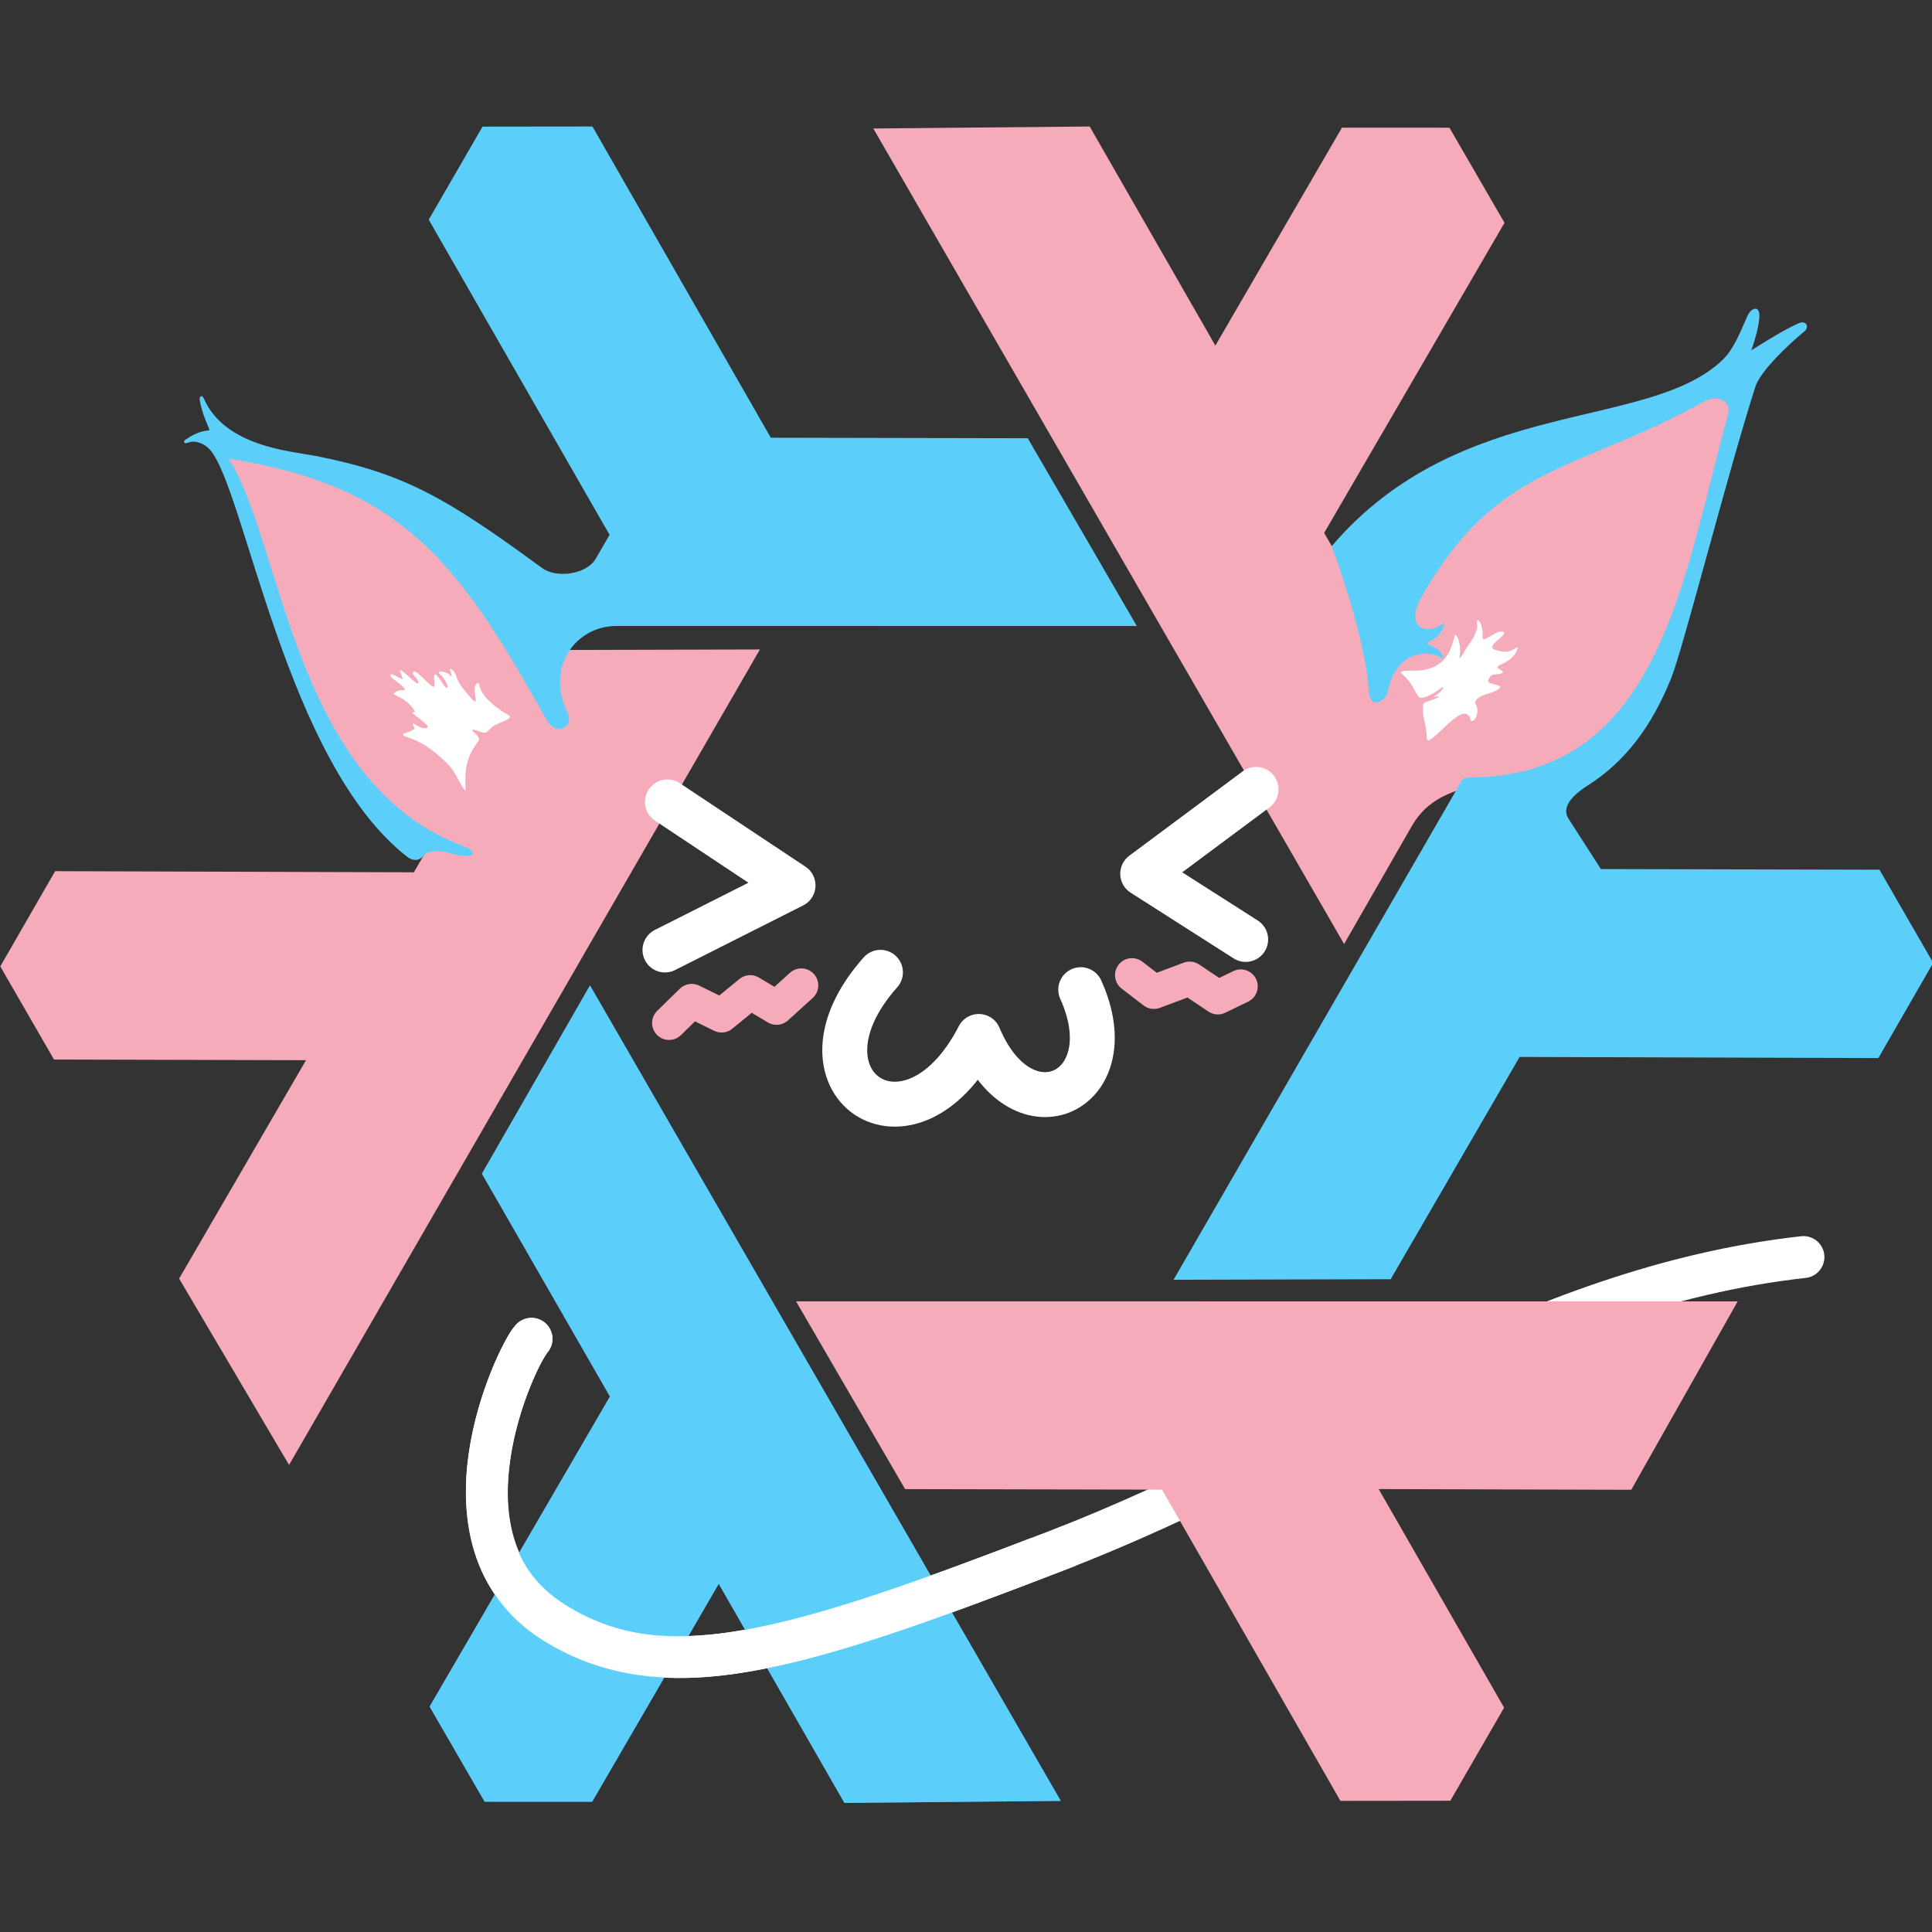 <?xml version="1.0" encoding="UTF-8" standalone="no"?>
<!-- Created with Inkscape (http://www.inkscape.org/) -->

<svg
   width="512mm"
   height="512mm"
   viewBox="0 0 512 512"
   version="1.1"
   id="svg5"
   inkscape:version="1.3.2 (091e20ef0f, 2023-11-25)"
   sodipodi:docname="logo.svg"
   inkscape:export-filename="logo.png"
   inkscape:export-xdpi="96"
   inkscape:export-ydpi="96"
   xmlns:inkscape="http://www.inkscape.org/namespaces/inkscape"
   xmlns:sodipodi="http://sodipodi.sourceforge.net/DTD/sodipodi-0.dtd"
   xmlns="http://www.w3.org/2000/svg"
   xmlns:svg="http://www.w3.org/2000/svg">
  <rect x="0" y="0" width="512" height="512" fill="#333333" stroke="none"/>
  <sodipodi:namedview
     id="namedview7"
     pagecolor="#505050"
     bordercolor="#ffffff"
     borderopacity="1"
     inkscape:pageshadow="0"
     inkscape:pageopacity="0"
     inkscape:pagecheckerboard="1"
     inkscape:document-units="mm"
     showgrid="false"
     inkscape:zoom="0.20039919"
     inkscape:cx="938.12754"
     inkscape:cy="898.20722"
     inkscape:window-width="1920"
     inkscape:window-height="1018"
     inkscape:window-x="0"
     inkscape:window-y="0"
     inkscape:window-maximized="1"
     inkscape:current-layer="layer4"
     showguides="true"
     inkscape:guide-bbox="true"
     inkscape:snap-bbox="true"
     inkscape:bbox-paths="true"
     inkscape:bbox-nodes="true"
     inkscape:snap-bbox-edge-midpoints="true"
     inkscape:snap-bbox-midpoints="true"
     inkscape:object-paths="true"
     inkscape:snap-intersection-paths="true"
     inkscape:snap-smooth-nodes="true"
     inkscape:snap-midpoints="true"
     inkscape:snap-object-midpoints="true"
     inkscape:snap-center="true"
     inkscape:snap-text-baseline="true"
     inkscape:snap-page="true"
     inkscape:snap-global="false"
     inkscape:showpageshadow="2"
     inkscape:deskcolor="#d1d1d1" />
  <defs
     id="defs2" />
  <g
     inkscape:groupmode="layer"
     id="layer10"
     inkscape:label="tail bottom"
     style="display:inline">
    <path
       style="display:inline;opacity:1;fill:none;fill-opacity:1;stroke:#ffffff;stroke-width:11.113;stroke-linecap:round;stroke-linejoin:round;stroke-miterlimit:4;stroke-dasharray:none;stroke-opacity:1"
       d="m 140.851,354.805 c -4.3,4.85 -27.287,53.858 5.531,74.876 29.571,18.939 64.799,7.799 133.862,-18.824 68.933,-26.573 124.642,-69.57 197.684,-77.72"
       id="path1902"
       sodipodi:nodetypes="cssc" />
  </g>
  <g
     inkscape:groupmode="layer"
     id="layer8"
     inkscape:label="ears"
     style="display:inline">
    <g
       inkscape:label="print-logo"
       id="layer1-3-5"
       style="display:inline"
       transform="matrix(1.021,0,0,1.021,-159.547,986.307)">
      <path
         style="color:#000000;clip-rule:nonzero;display:inline;overflow:visible;visibility:visible;opacity:1;isolation:auto;mix-blend-mode:normal;color-interpolation:sRGB;color-interpolation-filters:linearRGB;solid-color:#000000;solid-opacity:1;fill:#5277c3;fill-opacity:1;fill-rule:evenodd;stroke:none;stroke-width:3;stroke-linecap:butt;stroke-linejoin:round;stroke-miterlimit:4;stroke-dasharray:none;stroke-dashoffset:0;stroke-opacity:1;color-rendering:auto;image-rendering:auto;shape-rendering:auto;text-rendering:auto;enable-background:accumulate"
         d="m 309.404,-710.252 122.197,211.675 -56.157,0.527 -32.624,-56.869 -32.856,56.565 -27.902,-0.011 -14.291,-24.69 46.81,-80.49 -33.229,-57.826 z"
         id="path4861-0"
         inkscape:connector-curvature="0"
         sodipodi:nodetypes="cccccccccc" />
      <path
         style="color:#000000;clip-rule:nonzero;display:inline;overflow:visible;visibility:visible;opacity:1;isolation:auto;mix-blend-mode:normal;color-interpolation:sRGB;color-interpolation-filters:linearRGB;solid-color:#000000;solid-opacity:1;fill:#f5abb9;fill-opacity:1;fill-rule:evenodd;stroke:none;stroke-width:3;stroke-linecap:butt;stroke-linejoin:round;stroke-miterlimit:4;stroke-dasharray:none;stroke-dashoffset:0;stroke-opacity:1;color-rendering:auto;image-rendering:auto;shape-rendering:auto;text-rendering:auto;enable-background:accumulate"
         d="m 353.509,-797.443 -122.218,211.663 -28.535,-48.37 32.938,-56.688 -65.415,-0.172 -13.941,-24.17 14.236,-24.721 93.112,0.294 3.869,-6.67 c -33.008,-24.807 -36.253,-52.932 -54.199,-103.905 35.265,7.883 58.827,14.264 83.794,52.885 z"
         id="use4863-3"
         inkscape:connector-curvature="0"
         sodipodi:nodetypes="cccccccccccc" />
      <path
         style="color:#000000;clip-rule:nonzero;display:inline;overflow:visible;visibility:visible;opacity:1;isolation:auto;mix-blend-mode:normal;color-interpolation:sRGB;color-interpolation-filters:linearRGB;solid-color:#000000;solid-opacity:1;fill:#f5abb9;fill-opacity:1;fill-rule:evenodd;stroke:none;stroke-width:3;stroke-linecap:butt;stroke-linejoin:round;stroke-miterlimit:4;stroke-dasharray:none;stroke-dashoffset:0;stroke-opacity:1;color-rendering:auto;image-rendering:auto;shape-rendering:auto;text-rendering:auto;enable-background:accumulate"
         d="m 362.885,-628.243 244.414,0.012 -27.622,48.897 -65.562,-0.182 32.559,56.737 -13.961,24.159 -28.527,0.032 -46.301,-80.784 -66.693,-0.135 z"
         id="use4865-6"
         inkscape:connector-curvature="0"
         sodipodi:nodetypes="cccccccccc" />
      <path
         style="color:#000000;clip-rule:nonzero;display:inline;overflow:visible;visibility:visible;opacity:1;isolation:auto;mix-blend-mode:normal;color-interpolation:sRGB;color-interpolation-filters:linearRGB;solid-color:#000000;solid-opacity:1;fill:#f5abb9;fill-opacity:1;fill-rule:evenodd;stroke:none;stroke-width:3;stroke-linecap:butt;stroke-linejoin:round;stroke-miterlimit:4;stroke-dasharray:none;stroke-dashoffset:0;stroke-opacity:1;color-rendering:auto;image-rendering:auto;shape-rendering:auto;text-rendering:auto;enable-background:accumulate"
         d="m 505.143,-720.989 -122.197,-211.675 56.157,-0.527 32.624,56.869 32.856,-56.565 27.902,0.011 14.291,24.69 -46.81,80.49 1.966,3.422 c 36.59,-18.063 90.741,-39.361 105.412,-42.12 -1.51,6.878 -4.758,24.269 -9.724,43.052 -8.61,32.564 -26.617,72.438 -63.488,62.622 -5.621,2.063 -8.976,4.857 -11.503,9.261 z"
         id="use4867-1"
         inkscape:connector-curvature="0"
         sodipodi:nodetypes="ccccccccccscsc"
         inkscape:label="use4867-1" />
      <path
         sodipodi:nodetypes="cccccccccc"
         inkscape:connector-curvature="0"
         id="path4873-0"
         d="m 309.404,-710.252 122.197,211.675 -56.157,0.527 -32.624,-56.869 -32.856,56.565 -27.902,-0.011 -14.291,-24.69 46.81,-80.49 -33.229,-57.826 z"
         style="color:#000000;clip-rule:nonzero;display:inline;overflow:visible;visibility:visible;opacity:1;isolation:auto;mix-blend-mode:normal;color-interpolation:sRGB;color-interpolation-filters:linearRGB;solid-color:#000000;solid-opacity:1;fill:#5bcffa;fill-opacity:1;fill-rule:evenodd;stroke:none;stroke-width:3;stroke-linecap:butt;stroke-linejoin:round;stroke-miterlimit:4;stroke-dasharray:none;stroke-dashoffset:0;stroke-opacity:1;color-rendering:auto;image-rendering:auto;shape-rendering:auto;text-rendering:auto;enable-background:accumulate" />
      <path
         sodipodi:nodetypes="ccccccccssccssssssssssssssc"
         inkscape:connector-curvature="0"
         id="use4875-6"
         d="m 314.491,-827.192 -14.385,-25.068 -32.559,-56.737 13.961,-24.159 28.527,-0.032 46.301,80.784 66.693,0.135 28.306,48.735 -135.059,-0.007 c -10.591,-5.5e-4 -18.451,10.67 -12.744,22.409 1.912,3.933 -2.768,5.951 -5.132,2.433 -23.001,-41.175 -37.375,-61.123 -82.842,-68.298 13.987,21.264 16.774,84.51 61.262,100.707 1.657,0.603 3.904,2.392 0.399,2.448 -2.588,0.041 -5.562,-1.409 -7.801,-1.254 -1.165,0.081 -2.517,0.221 -3.22,1.154 -1.109,1.473 -2.79,1.427 -4.188,0.345 -31.602,-24.459 -42.129,-95.394 -51.263,-105.719 -1.308,-1.479 -3.699,-2.562 -5.565,-1.835 -1.124,0.438 -1.603,-0.181 -0.643,-0.831 3.946,-2.673 5.807,-2.085 6.06,-2.394 0.168,-0.205 -1.875,-3.884 -2.504,-7.848 -0.142,-0.895 0.585,-1.478 1.086,-0.332 5.478,12.514 22.782,13.662 28.921,14.863 23.198,4.541 34.083,10.965 58.848,29.094 3.809,2.788 11.585,1.669 13.954,-2.414 1e-4,-1.8e-4 3.585,-6.181 3.585,-6.181 z"
         style="color:#000000;clip-rule:nonzero;display:inline;overflow:visible;visibility:visible;opacity:1;isolation:auto;mix-blend-mode:normal;color-interpolation:sRGB;color-interpolation-filters:linearRGB;solid-color:#000000;solid-opacity:1;fill:#5bcffa;fill-opacity:1;fill-rule:evenodd;stroke:none;stroke-width:3;stroke-linecap:butt;stroke-linejoin:round;stroke-miterlimit:4;stroke-dasharray:none;stroke-dashoffset:0;stroke-opacity:1;color-rendering:auto;image-rendering:auto;shape-rendering:auto;text-rendering:auto;enable-background:accumulate" />
      <path
         sodipodi:nodetypes="scccccccsssssscssscsssssssssss"
         inkscape:connector-curvature="0"
         id="use4877-3"
         d="m 535.665,-763.373 -74.793,129.53 56.359,-0.146 33.464,-57.69 93.112,0.294 14.236,-24.721 -13.941,-24.17 -72.313,-0.172 -8.419,-13.103 c -1.81,-2.817 0.727,-5.867 5.019,-8.6 9.613,-6.122 16.575,-15.142 21.722,-28.038 3.032,-7.597 14.568,-52.925 21.779,-75.46 1.288,-4.027 8.514,-10.893 12.719,-14.356 1.361,-1.121 0.513,-2.978 -1.474,-2.12 -4.222,1.823 -12.294,7.039 -12.294,7.039 0,0 2.218,-6.191 2.088,-9.262 -0.104,-2.45 -2.194,-1.748 -3.143,0.424 -1.989,4.552 -3.626,8.689 -6.538,11.442 -19.577,18.51 -67.938,9.155 -101.313,48.208 0,0 8.708,23.054 9.609,37.522 0.323,5.189 4.376,2.862 4.946,0.158 2.25,-10.684 10.43,-10.796 14.128,-8.648 0.755,0.439 -0.081,-2.293 -3.461,-3.424 -0.547,-0.183 -0.432,-0.706 0.038,-0.853 3.129,-0.977 4.818,-5.498 3.278,-4.4 -4.096,2.919 -9.614,0.588 -5.3,-7.034 19.716,-34.841 39.843,-32.241 73.401,-50.834 2.913,-1.614 7.359,-0.691 6.187,3.508 -11.678,41.836 -17.451,94.056 -67.258,94.056 -0.697,10e-6 -1.522,0.309 -1.835,0.851 z"
         style="color:#000000;clip-rule:nonzero;display:inline;overflow:visible;visibility:visible;opacity:1;isolation:auto;mix-blend-mode:normal;color-interpolation:sRGB;color-interpolation-filters:linearRGB;solid-color:#000000;solid-opacity:1;fill:#5bcffa;fill-opacity:1;fill-rule:evenodd;stroke:none;stroke-width:3;stroke-linecap:butt;stroke-linejoin:round;stroke-miterlimit:4;stroke-dasharray:none;stroke-dashoffset:0;stroke-opacity:1;color-rendering:auto;image-rendering:auto;shape-rendering:auto;text-rendering:auto;enable-background:accumulate" />
      <path
         style="fill:#ffffff;fill-opacity:1;stroke:none;stroke-width:0.259px;stroke-linecap:butt;stroke-linejoin:miter;stroke-opacity:1"
         d="m 263.429,-774.146 c -1.887,-0.692 -3.316,-1.079 -2.17,-1.538 0.673,-0.269 1.974,-0.574 2.538,-1.148 0.234,-0.238 -0.096,-0.448 -0.307,-1.014 -0.551,-1.479 1.971,1.58 3.707,0.696 0.837,-0.426 -2.883,-2.862 -3.782,-3.702 -0.351,-0.328 0.699,-0.335 0.543,-0.578 -2.693,-4.179 -6.281,-3.943 -5.316,-4.796 1.109,-0.981 2.579,-0.453 2.649,-0.656 0.312,-0.911 -3.27,-2.734 -3.654,-3.72 -0.574,-1.472 3.509,1.537 3.139,0.607 l -0.616,-1.546 c -1.022,-2.567 5.071,4.517 4.667,2.576 -0.311,-1.496 -1.913,-1.849 -1.264,-2.682 0.605,-0.776 4.549,3.962 5.118,3.879 1.075,-0.156 -0.455,-3.148 0.63,-3.198 0.458,-0.021 2.336,3.182 2.638,3.36 1.258,0.741 -0.108,-2.438 -1.689,-3.599 -0.904,-0.664 1.735,-0.785 2.822,0.48 1.162,1.351 -0.42,-1.858 0.024,-1.731 1.568,0.449 1.605,2.773 2.524,4.04 1.227,1.692 2.818,3.565 3.428,4.148 1.861,1.781 -0.803,-3.751 1.26,-4.494 0.579,-0.209 -0.32,1.897 3.62,5.33 2.892,2.52 4.707,3.047 4.71,3.377 0.005,0.787 -1.944,1.303 -3.714,2.155 -1.325,0.638 -1.973,1.827 -2.458,1.989 -1.165,0.388 -3.394,-1.158 -3.634,-0.594 -0.116,0.272 2.453,1.839 1.605,2.85 -1.184,1.412 -2.76,4.168 -3.165,6.866 -0.594,3.958 0.284,6.686 -0.46,5.718 -1.416,-1.844 -2.452,-4.667 -3.977,-6.24 -2.748,-2.833 -6.082,-5.611 -9.418,-6.834 z"
         id="path1427"
         sodipodi:nodetypes="sssssssssssssssssssssssssssssssss" />
    </g>
    <path
       style="fill:#ffffff;fill-opacity:1;stroke:none;stroke-width:0.529;stroke-linecap:round;stroke-linejoin:round;stroke-miterlimit:4;stroke-dasharray:none;stroke-opacity:1"
       d="m 376.657,177.636 c 9.614,-1.163 8.098,-11.235 9.391,-9.101 0.794,1.311 1.056,3.764 0.828,4.945 -0.531,2.756 1.293,-1.361 2.792,-3.255 1.051,-1.328 1.955,-3.616 1.788,-4.638 -0.452,-2.774 1.74,-0.451 1.442,3.205 -0.175,2.142 3.706,-2.169 5.503,-1.332 1.466,0.682 -4.884,3.759 -2.338,4.686 1.233,0.449 2.751,0.762 3.887,0.443 1.516,-0.425 2.595,-1.831 2.096,-0.402 -0.716,2.051 -2.681,3.213 -4.581,4.069 -2.124,0.956 1.909,1.445 0.6,2.095 -1.776,0.883 -2.817,-0.413 -3.704,2.005 -0.396,1.081 4.2,1.01 2.993,2.082 -1.879,1.667 -5.172,1.297 -6.361,3.425 -0.261,0.467 0.555,1.269 0.551,2.375 -0.007,2.281 -1.548,3.622 -1.861,2.436 -1.641,-6.229 -11.613,8.905 -11.577,4.769 0.03,-3.44 -1.464,-5.722 -0.919,-8.788 0.129,-0.725 2.278,-0.915 3.917,-1.852 0.956,-0.547 -1.677,0.044 -1.041,-0.297 2.222,-1.193 2.773,-2.884 2.168,-2.399 -1.735,1.392 -5.46,3.675 -6.304,2.514 -1.541,-2.121 -1.203,-3.07 -4.474,-6.119 -1.165,-1.086 3.135,-0.614 5.202,-0.864 z"
       id="path15418"
       sodipodi:nodetypes="sssssssssssssssssssssssss" />
  </g>
  <g
     inkscape:groupmode="layer"
     id="layer4"
     inkscape:label="face"
     style="display:inline">
    <path
       style="fill:none;stroke:#ffffff;stroke-width:11.906;stroke-linecap:round;stroke-linejoin:round;stroke-miterlimit:4;stroke-dasharray:none;stroke-opacity:1"
       d="m 176.873,212.52 33.287,22.118 -33.936,17.119"
       id="path1892"
       sodipodi:nodetypes="ccc" />
    <path
       style="fill:none;stroke:#ffffff;stroke-width:11.906;stroke-linecap:round;stroke-linejoin:round;stroke-miterlimit:4;stroke-dasharray:none;stroke-opacity:1"
       d="m 332.866,209.2 -30.037,22.349 27.287,17.412"
       id="path1894"
       sodipodi:nodetypes="ccc" />
    <path
       style="display:inline;fill:none;stroke:#ffffff;stroke-width:11.906;stroke-linecap:round;stroke-linejoin:round;stroke-miterlimit:4;stroke-dasharray:none;stroke-opacity:1"
       d="m 233.329,257.677 c -25.952,29.149 7.755,52.526 26.058,16.994 11.586,27.733 39.266,14.643 27.022,-12.401"
       id="path1896"
       sodipodi:nodetypes="ccc" />
    <path
       style="fill:none;stroke:#f5abb9;stroke-width:8.996;stroke-linecap:round;stroke-linejoin:round;stroke-miterlimit:4;stroke-dasharray:none;stroke-opacity:1"
       d="m 177.309,271.104 6,-5.868 7.92,3.894 7.576,-6.208 6.991,4.17 6.562,-5.955"
       id="path1898"
       sodipodi:nodetypes="cccccc" />
    <path
       style="display:inline;fill:none;stroke:#f5abb9;stroke-width:8.996;stroke-linecap:round;stroke-linejoin:round;stroke-miterlimit:4;stroke-dasharray:none;stroke-opacity:1"
       d="m 299.987,258.421 5.815,4.464 9.468,-3.556 7.481,5.008 6.06,-2.941"
       id="path1900"
       sodipodi:nodetypes="ccccc" />
  </g>
  <g
     inkscape:groupmode="layer"
     id="layer9"
     inkscape:label="tail top"
     style="display:inline">
    <path
       id="path52097"
       style="color:#000000;display:inline;opacity:1;fill:#ffffff;fill-opacity:1;stroke:none;stroke-width:1;stroke-linecap:round;stroke-linejoin:round;-inkscape-stroke:none"
       d="m 273.368,407.549 c -32.06,12.292 -56.474,20.905 -75.834,24.336 -20.33,3.602 -34.631,1.779 -48.156,-6.883 -14.261,-9.134 -16.201,-23.705 -14.18,-38.047 1.01,-7.171 3.135,-14.032 5.244,-19.293 1.055,-2.631 2.106,-4.866 2.977,-6.512 0.87,-1.646 1.778,-2.872 1.59,-2.66 a 5.556,5.556 0 0 0 -0.473,-7.842 5.556,5.556 0 0 0 -7.844,0.471 c -1.263,1.425 -2.014,2.791 -3.096,4.836 -1.081,2.045 -2.276,4.598 -3.469,7.572 -2.385,5.949 -4.762,13.564 -5.934,21.879 -2.343,16.629 0.635,37.07 19.191,48.955 16.046,10.277 34.143,12.353 56.086,8.465 21.943,-3.888 48.185,-13.451 82.77,-26.783 0.994,-0.383 1.985,-0.769 2.973,-1.159" />
  </g>
</svg>
